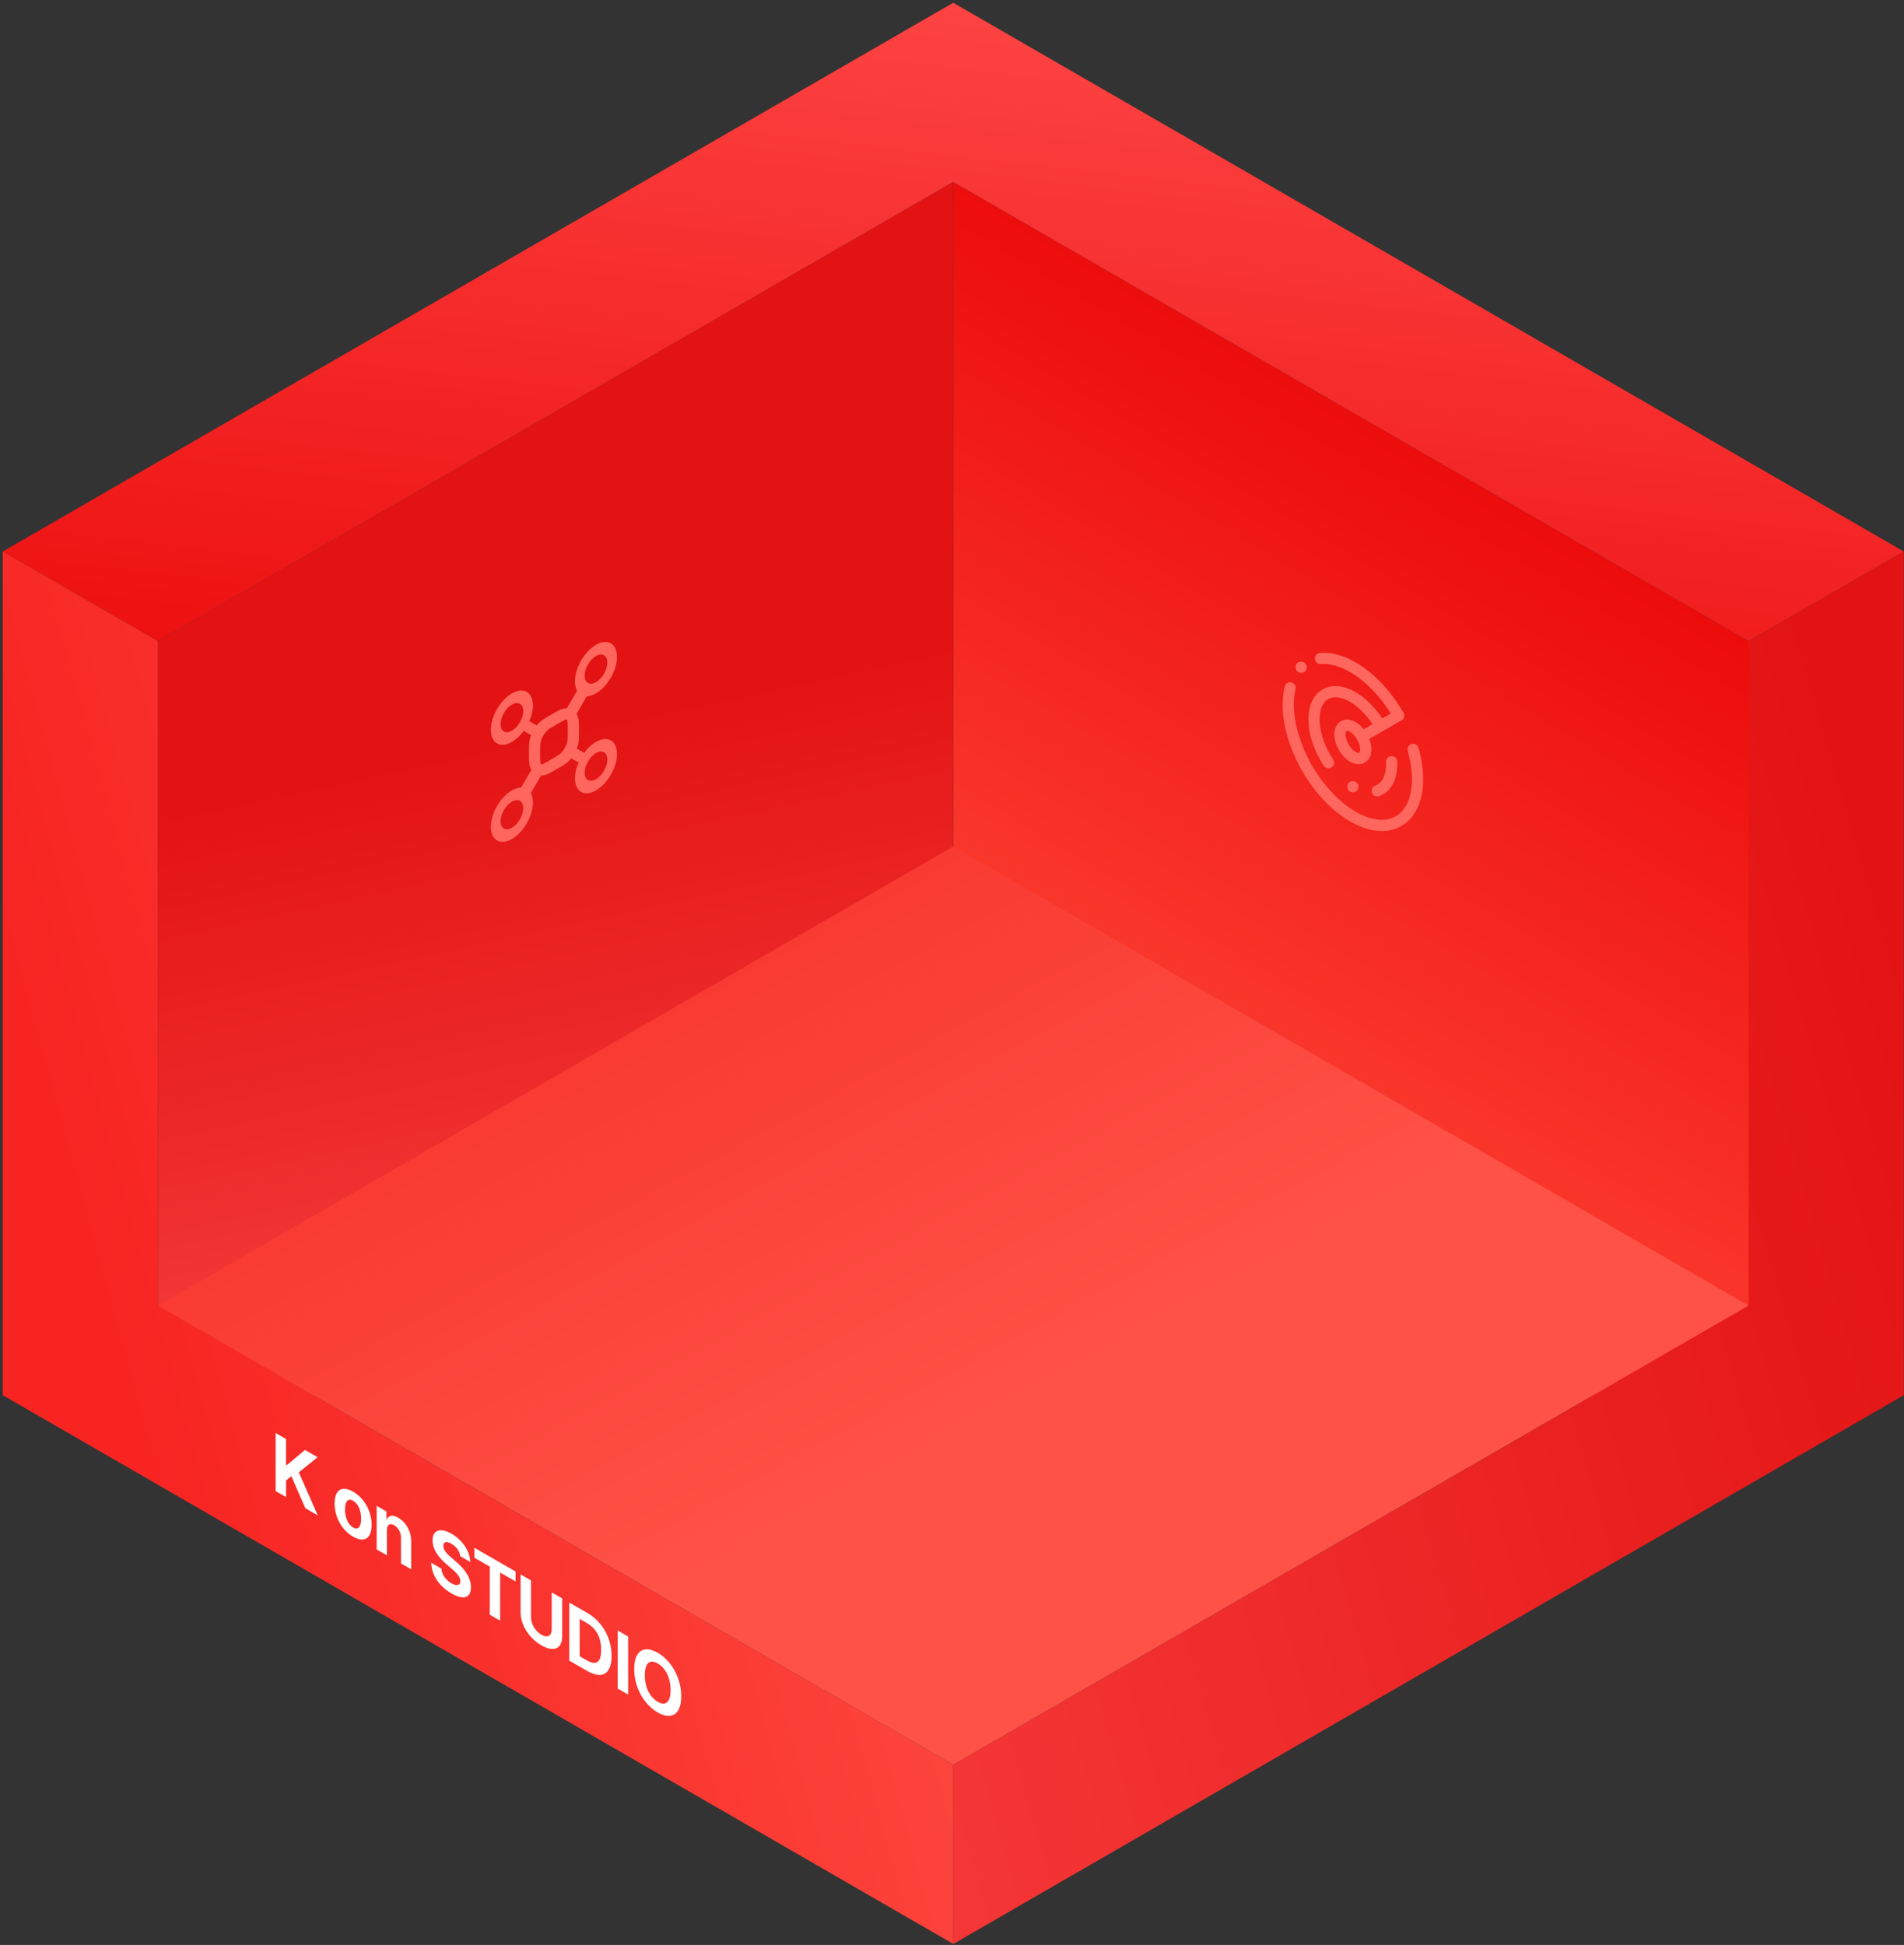 <svg width="510" height="521" viewBox="0 0 510 521" fill="none" xmlns="http://www.w3.org/2000/svg">
<rect x="0" y="0" width="510" height="521" fill="#333333" stroke="none"/>
<rect width="246" height="226" transform="matrix(-0.866 -0.5 0 1 468.383 171.736)" fill="url(#paint0_linear_1119_3815)"/>
<path d="M0.727 147.737L42.296 171.737L255.339 48.736L468.379 171.736L509.948 147.736L296.906 24.736L296.904 24.737L255.336 0.738L0.727 147.737Z" fill="url(#paint1_linear_1119_3815)"/>
<path d="M42.297 171.736L255.339 48.736V274.736L42.297 397.736V171.736Z" fill="url(#paint2_linear_1119_3815)"/>
<rect width="246" height="246" transform="matrix(0.866 0.5 -0.866 0.5 255.344 226.736)" fill="url(#paint3_linear_1119_3815)"/>
<path d="M42.305 397.736L255.347 520.736V472.736L42.305 349.736V397.736ZM0.734 373.736L42.304 397.736V171.736L0.734 147.736V373.736Z" fill="url(#paint4_linear_1119_3815)"/>
<path d="M468.384 171.736V349.737L255.344 472.736V520.736L468.386 397.736V397.734L509.953 373.736V147.736L468.384 171.736Z" fill="url(#paint5_linear_1119_3815)"/>
<path d="M73.828 399.419V383.865L76.618 385.476V392.372L76.805 392.48L81.698 388.409L85.066 390.353L80.042 394.413L85.121 405.94L81.772 404.006L78.032 395.423L76.618 396.583V401.031L73.828 399.419ZM94.574 411.634C91.523 409.872 89.625 406.348 89.625 402.739C89.625 399.13 91.523 397.819 94.574 399.581C97.625 401.343 99.542 404.855 99.542 408.465C99.542 412.074 97.625 413.395 94.574 411.634ZM94.593 409.174C96.007 409.99 96.732 408.884 96.732 406.843C96.732 404.78 96.007 402.836 94.593 402.019C93.16 401.192 92.416 402.288 92.416 404.35C92.416 406.391 93.16 408.347 94.593 409.174ZM103.645 409.888V416.634L100.891 415.044V403.378L103.515 404.893V406.934L103.626 406.999C104.091 405.914 105.17 405.699 106.659 406.558C108.761 407.772 110.157 410.232 110.138 412.95V420.383L107.403 418.804V411.929C107.403 410.49 106.715 409.233 105.58 408.578C104.426 407.912 103.645 408.341 103.645 409.888ZM123.275 416.86C123.163 415.571 122.307 414.347 120.949 413.562C119.535 412.746 118.754 413.047 118.735 414.067C118.716 415.174 119.74 416.28 120.893 417.247L122.103 418.289C124.41 420.223 126.14 422.575 126.14 425.175C126.14 428.032 124.205 428.72 120.93 426.829C117.674 424.949 115.591 422.006 115.516 418.633L118.233 420.201C118.326 421.823 119.405 423.241 120.893 424.101C122.363 424.949 123.312 424.702 123.312 423.542C123.312 422.489 122.475 421.512 121.005 420.233L119.535 418.977C117.265 417.021 115.87 414.905 115.87 412.628C115.87 409.792 118.028 409.169 120.968 410.866C123.945 412.585 125.917 415.636 125.954 418.407L123.275 416.86ZM127.062 417.263V414.599L138.095 420.969V423.634L133.964 421.249V434.139L131.192 432.539V419.648L127.062 417.263ZM147.78 426.561L150.589 428.183V438.281C150.589 441.697 148.356 442.664 145.007 440.73C141.658 438.796 139.444 435.262 139.444 431.846V421.748L142.235 423.36V433.2C142.235 434.983 143.333 436.927 145.007 437.894C146.701 438.872 147.78 438.184 147.78 436.401V426.561ZM157.223 447.568L152.478 444.828V429.274L157.278 432.045C161.335 434.387 163.809 438.737 163.809 443.571C163.809 448.448 161.335 449.942 157.223 447.568ZM155.269 443.668L157.111 444.732C159.679 446.214 161.018 445.441 161.018 441.96C161.018 438.501 159.679 436.202 157.13 434.731L155.269 433.656V443.668ZM168.247 438.378V453.933L165.456 452.321V436.766L168.247 438.378ZM182.472 454.368C182.472 459.438 179.737 460.781 176.183 458.729C172.592 456.656 169.875 452.144 169.875 447.095C169.875 442.025 172.592 440.671 176.183 442.745C179.737 444.796 182.472 449.297 182.472 454.368ZM179.625 452.724C179.625 449.394 178.267 446.805 176.183 445.602C174.099 444.399 172.722 445.409 172.722 448.739C172.722 452.069 174.099 454.669 176.183 455.872C178.267 457.075 179.625 456.054 179.625 452.724Z" fill="white"/>
<g clip-path="url(#clip0_1119_3815)">
<path d="M143.188 201.738C143.188 199.875 143.188 198.943 143.451 198.055C143.803 196.872 144.477 195.704 145.326 194.808C145.963 194.136 146.77 193.67 148.384 192.738V192.738C149.998 191.806 150.805 191.34 151.441 191.277C152.29 191.193 152.965 191.583 153.316 192.36C153.58 192.943 153.58 193.875 153.58 195.738V195.738C153.58 197.602 153.58 198.534 153.316 199.421C152.965 200.604 152.29 201.772 151.441 202.668C150.805 203.34 149.998 203.806 148.384 204.738V204.738C146.77 205.67 145.963 206.136 145.326 206.199C144.477 206.283 143.803 205.894 143.451 205.117C143.188 204.534 143.188 203.602 143.188 201.738V201.738Z" stroke="#FF675E" stroke-width="3"/>
<circle cx="5" cy="5" r="5" transform="matrix(0.866 -0.5 0 1 155.305 176.738)" stroke="#FF675E" stroke-width="3"/>
<circle cx="5" cy="5" r="5" transform="matrix(0.866 -0.5 0 1 155.305 202.736)" stroke="#FF675E" stroke-width="3"/>
<circle cx="5" cy="5" r="5" transform="matrix(0.866 -0.5 0 1 132.789 215.738)" stroke="#FF675E" stroke-width="3"/>
<circle cx="5" cy="5" r="5" transform="matrix(0.866 -0.5 0 1 132.789 189.738)" stroke="#FF675E" stroke-width="3"/>
<path d="M140.586 194.238L144.05 196.238M140.586 212.238L143.184 207.738M156.174 203.238L153.576 201.738M153.576 189.738L156.174 185.238" stroke="#FF675E" stroke-width="3" stroke-linecap="square"/>
</g>
<g clip-path="url(#clip1_1119_3815)">
<path d="M374.626 191.668C371.929 186.993 368.416 182.963 364.633 180.204C360.849 177.444 357.007 176.11 353.703 176.408" stroke="#FF675E" stroke-width="3" stroke-linecap="round" stroke-linejoin="round"/>
<path d="M348.523 178.738L348.541 178.748" stroke="#FF675E" stroke-width="3" stroke-linecap="round" stroke-linejoin="round"/>
<path d="M345.562 184.268C344.913 186.947 344.896 190.125 345.514 193.545C346.132 196.964 347.366 200.529 349.117 203.948C350.868 207.368 353.087 210.547 355.592 213.226C358.098 215.906 360.82 218.01 363.537 219.37C366.254 220.729 368.891 221.305 371.232 221.05C373.573 220.795 375.553 219.717 377.012 217.902C378.47 216.088 379.365 213.589 379.625 210.609C379.884 207.628 379.501 204.25 378.506 200.748" stroke="#FF675E" stroke-width="3" stroke-linecap="round" stroke-linejoin="round"/>
<path d="M369.723 194.497C368.726 192.764 367.535 191.166 366.223 189.801C364.911 188.435 363.506 187.331 362.092 186.556C360.679 185.781 359.288 185.352 358.004 185.294C356.72 185.235 355.57 185.55 354.625 186.219C353.68 186.887 352.959 187.895 352.507 189.18C352.055 190.466 351.881 192.002 351.995 193.696C352.11 195.389 352.511 197.203 353.173 199.028C353.836 200.853 354.747 202.649 355.849 204.307" stroke="#FF675E" stroke-width="3" stroke-linecap="round" stroke-linejoin="round"/>
<path d="M362.375 210.738L362.392 210.748" stroke="#FF675E" stroke-width="3" stroke-linecap="round" stroke-linejoin="round"/>
<path d="M372.751 204.048C372.846 206.005 372.546 207.734 371.877 209.09C371.209 210.446 370.19 211.392 368.906 211.848" stroke="#FF675E" stroke-width="3" stroke-linecap="round" stroke-linejoin="round"/>
<path d="M362.378 202.738C364.291 203.843 365.842 202.947 365.842 200.738C365.842 198.529 364.291 195.843 362.378 194.738C360.465 193.634 358.914 194.529 358.914 196.738C358.914 198.947 360.465 201.634 362.378 202.738Z" stroke="#FF675E" stroke-width="3" stroke-linecap="round" stroke-linejoin="round"/>
<path d="M364.82 197.328L374.624 191.668" stroke="#FF675E" stroke-width="3" stroke-linecap="round" stroke-linejoin="round"/>
</g>
<defs>
<linearGradient id="paint0_linear_1119_3815" x1="116.855" y1="-2.165" x2="121.482" y2="226.031" gradientUnits="userSpaceOnUse">
<stop stop-color="#EC0C0C"/>
<stop offset="1" stop-color="#FD4133"/>
</linearGradient>
<linearGradient id="paint1_linear_1119_3815" x1="714.885" y1="26.385" x2="687.456" y2="264.814" gradientUnits="userSpaceOnUse">
<stop stop-color="#FF4A4A"/>
<stop offset="1" stop-color="#EC0C0C"/>
</linearGradient>
<linearGradient id="paint2_linear_1119_3815" x1="-25.073" y1="233.311" x2="18.876" y2="436.49" gradientUnits="userSpaceOnUse">
<stop stop-color="#E31313"/>
<stop offset="1" stop-color="#FF4A4A" stop-opacity="0.98"/>
</linearGradient>
<linearGradient id="paint3_linear_1119_3815" x1="157.553" y1="147.451" x2="-311.988" y2="133.075" gradientUnits="userSpaceOnUse">
<stop stop-color="#FF5246"/>
<stop offset="1" stop-color="#EC0C0C"/>
</linearGradient>
<linearGradient id="paint4_linear_1119_3815" x1="-44.176" y1="91.238" x2="237.05" y2="14.566" gradientUnits="userSpaceOnUse">
<stop stop-color="#F72422"/>
<stop offset="1" stop-color="#FF564A"/>
</linearGradient>
<linearGradient id="paint5_linear_1119_3815" x1="478.819" y1="147.738" x2="7.324" y2="285.812" gradientUnits="userSpaceOnUse">
<stop stop-color="#E31313"/>
<stop offset="1" stop-color="#FF4A4A"/>
</linearGradient>
<clipPath id="clip0_1119_3815">
<rect width="48" height="48" fill="white" transform="matrix(0.866 -0.5 0 1 127.594 186.738)"/>
</clipPath>
<clipPath id="clip1_1119_3815">
<rect width="48" height="48" fill="white" transform="matrix(0.866 0.5 0 1 341.594 162.738)"/>
</clipPath>
</defs>
</svg>
